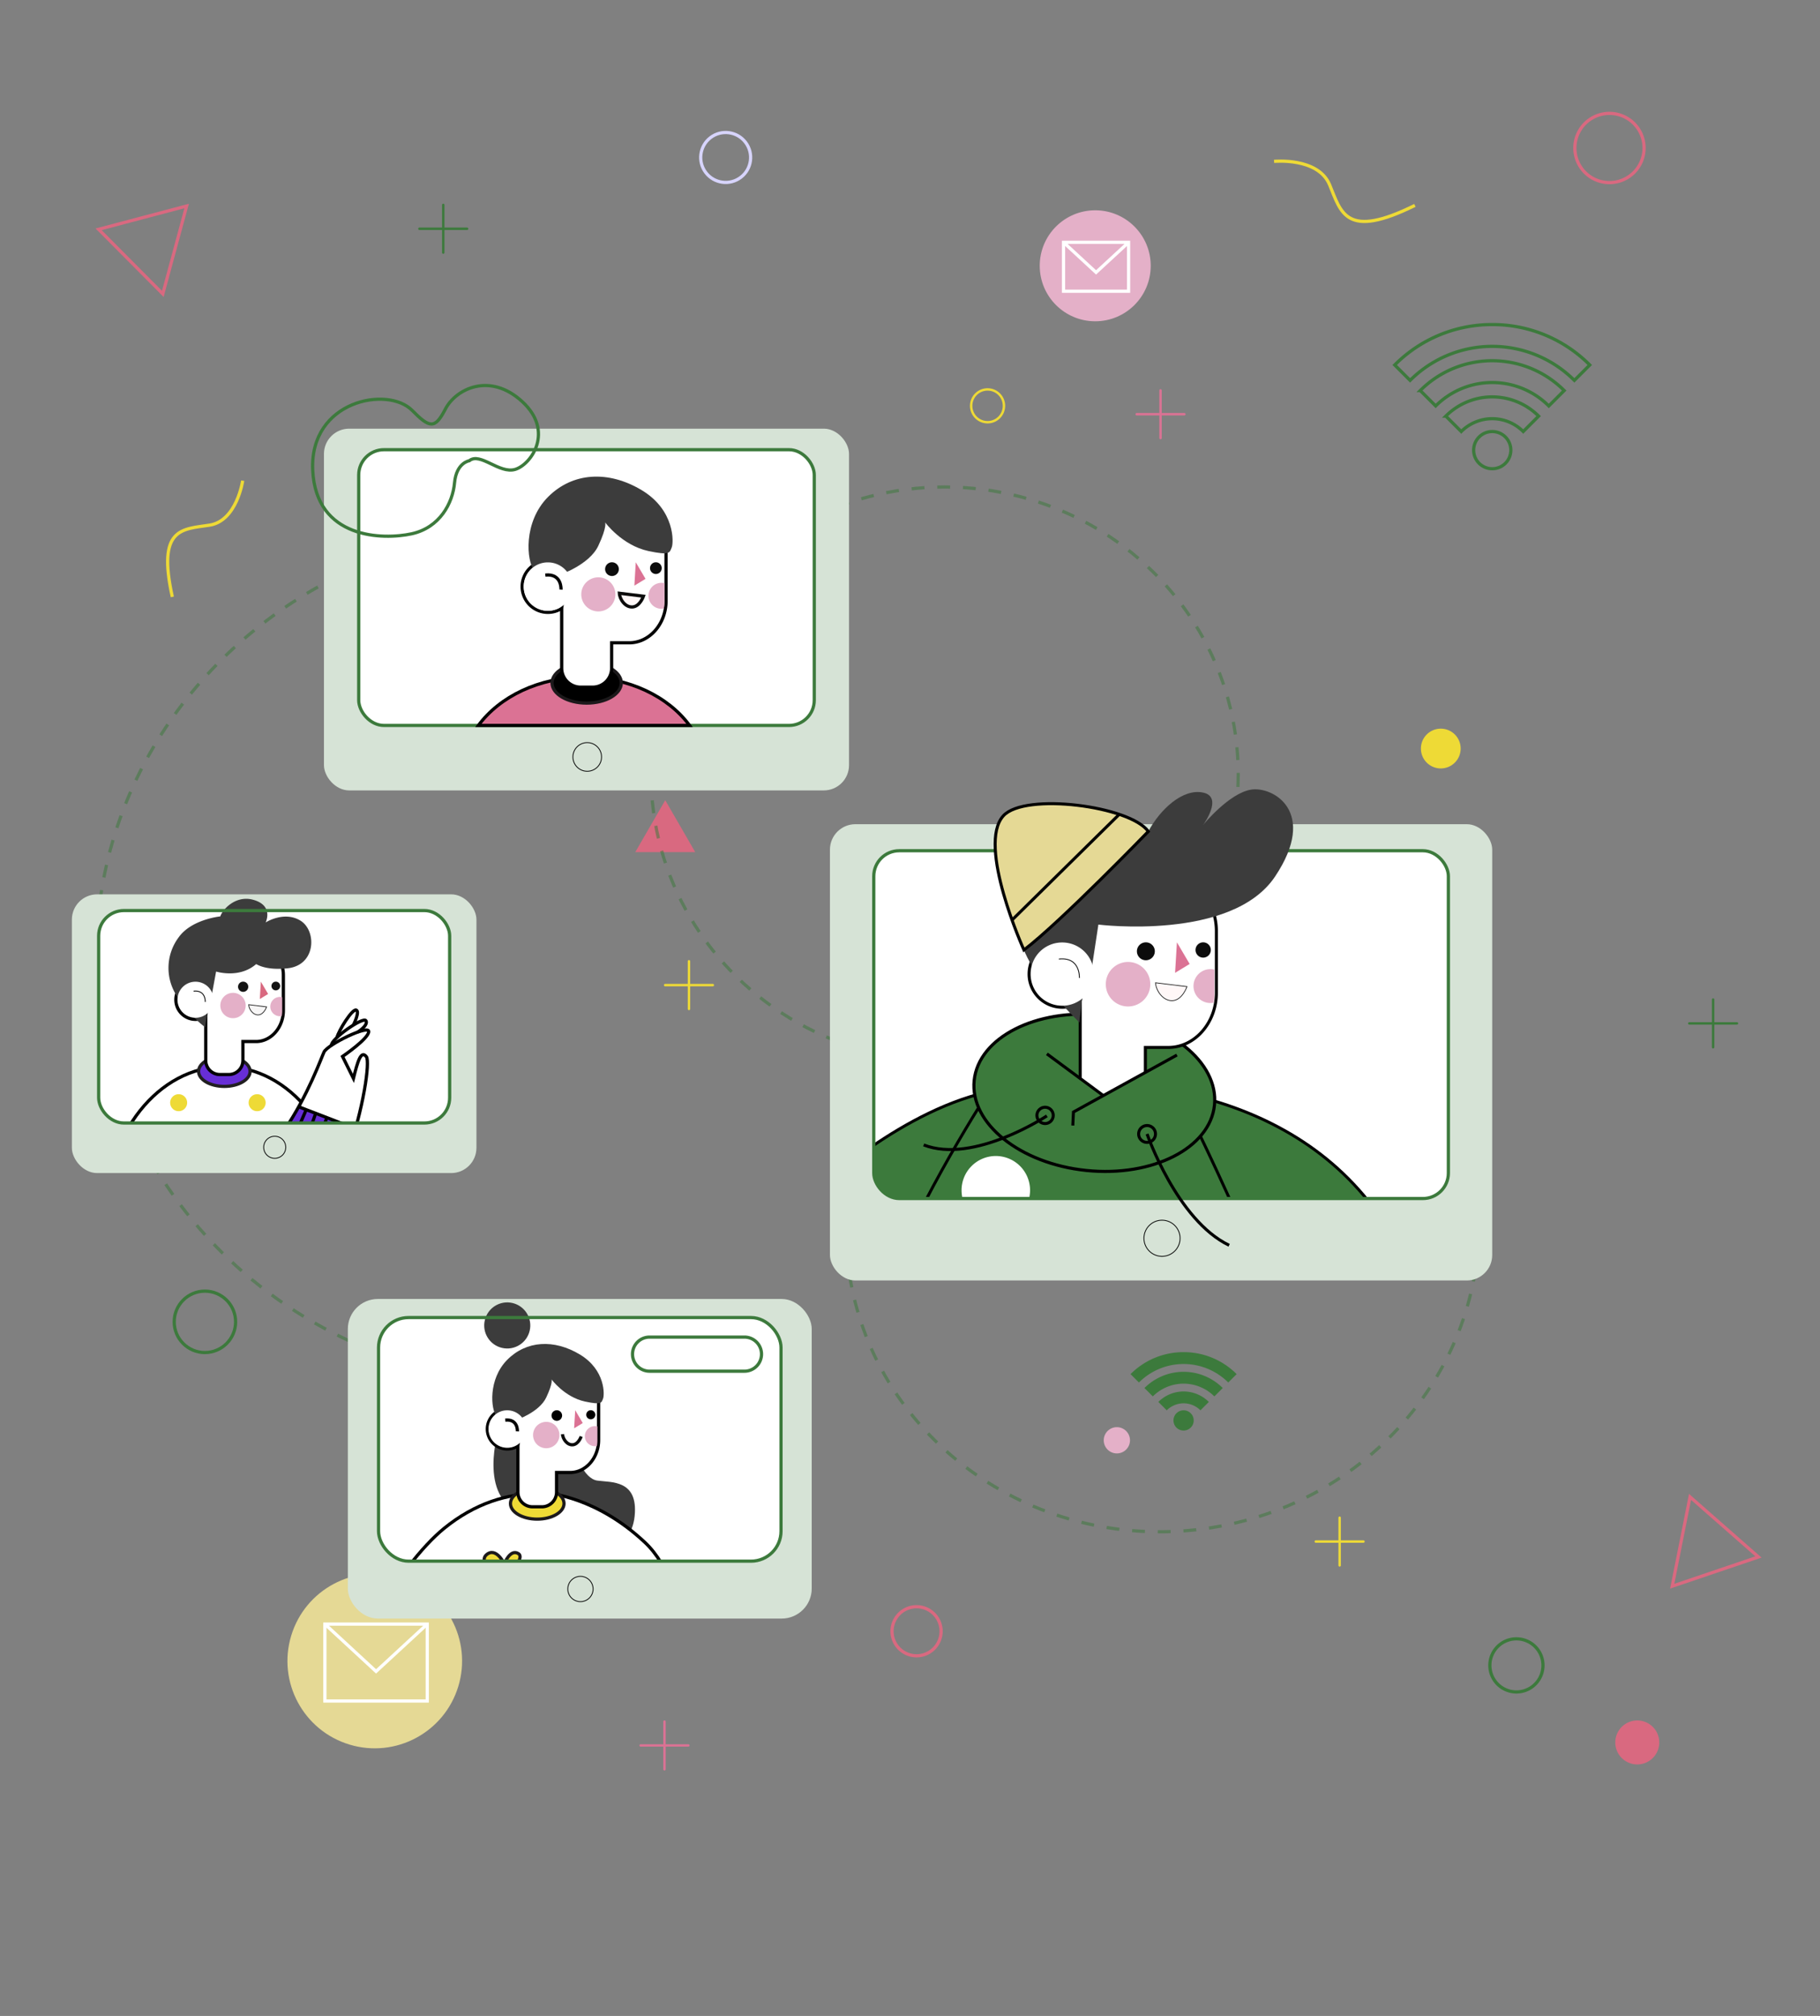 <svg xmlns="http://www.w3.org/2000/svg" xmlns:xlink="http://www.w3.org/1999/xlink" width="567" height="628" viewBox="0 0 567 628"><rect x="0" y="0" width="567" height="628" fill="#808080" stroke="none"/><defs><style>.a,.ab,.ai,.ay,.w,.z{fill:#fff;}.a{stroke:#707070;}.aa,.ae,.af,.ah,.ao,.ap,.at,.ax,.b,.ba,.bc,.e,.f,.g,.h,.j,.m,.n,.o,.q,.s,.t,.u{fill:none;}.c{clip-path:url(#a);}.av,.aw,.bd,.d{fill:#3c7a3c;}.ai,.e,.f{stroke:#3c7a3c;}.aa,.ab,.ac,.ad,.ae,.af,.ah,.ai,.aj,.ak,.am,.ao,.ap,.aq,.as,.at,.av,.aw,.ax,.ay,.az,.ba,.bb,.bc,.bd,.e,.j,.m,.n,.o,.q,.s,.t,.u,.z{stroke-miterlimit:10;}.f,.g,.h{stroke-linecap:round;stroke-linejoin:round;stroke-width:0.75px;}.g{stroke:#db7294;}.h,.q{stroke:#eeda36;}.i{fill:#d96980;}.j{stroke:#fff;}.bb,.k{fill:#e5d995;}.l{fill:#e4b0c8;}.m{stroke:#d96980;}.n{stroke:#9e88e5;}.o{stroke:#672ed6;}.aq,.p{fill:#672ed6;}.ac,.ad,.r{fill:#eeda36;}.s{stroke:#d7d4fc;}.t{stroke:rgba(60,122,60,0.52);}.t,.u{stroke-dasharray:4;}.u{stroke:#c1c0ff;}.v{fill:#d6e3d6;}.x{fill:#3c3c3c;}.y{clip-path:url(#b);}.ac,.ah,.aj,.ao,.ap,.av,.aw,.ax,.ay,.bb,.bc,.bd,.z{stroke:#000;}.aa,.ab,.ad,.ak{stroke:#1c191b;}.ae,.ba{stroke:#020202;}.af,.am,.az{stroke:#0c0c0c;}.ag,.aj{fill:#db7294;}.ah{stroke-width:0.25px;}.al{fill:#0c0c0c;}.am,.az{fill:#fff7f7;}.an{clip-path:url(#c);}.ap{stroke-width:2px;}.aq{stroke:#211f21;}.ar{fill:#141414;}.as{fill:#f7f6f6;stroke:#141414;stroke-width:0.223px;}.at{stroke:#090909;stroke-width:0.275px;}.au{clip-path:url(#d);}.av{stroke-width:0.909px;}.aw{stroke-width:0.972px;}.ax{stroke-width:1.88px;}.ay,.bb,.bc,.bd{stroke-width:0.94px;}.az{stroke-width:0.21px;}.ba{stroke-width:0.259px;}</style><clipPath id="a"><rect class="a" width="567" height="628" transform="translate(52 86)"/></clipPath><clipPath id="b"><rect class="b" width="125.384" height="75.89" rx="9.347"/></clipPath><clipPath id="c"><rect class="b" width="109.348" height="66.184" rx="7.86"/></clipPath><clipPath id="d"><rect class="b" width="179.008" height="108.346" rx="7.933"/></clipPath></defs><g class="c" transform="translate(-52 -86)"><g transform="translate(39 -10.297)"><g transform="translate(35.393 116.546)"><g transform="translate(7.628 0)"><g transform="translate(0.708 15.074)"><g transform="translate(321.482 385.887)"><path class="d" d="M298.13,426.321l2.611,2.611a7.426,7.426,0,0,1,10.5,0l2.612-2.611a11.116,11.116,0,0,0-15.723,0Z" transform="translate(-289.467 -410.813)"/><path class="d" d="M293.312,421.3l2.611,2.611a13.55,13.55,0,0,1,19.164,0L317.7,421.3a17.241,17.241,0,0,0-24.386,0Z" transform="translate(-288.981 -410.124)"/><path class="d" d="M305.018,409.436a23.21,23.21,0,0,0-16.524,6.846l2.611,2.611a19.675,19.675,0,0,1,27.826,0l2.612-2.611A23.213,23.213,0,0,0,305.018,409.436Z" transform="translate(-288.494 -409.436)"/><path class="d" d="M306.521,429.591a3.152,3.152,0,1,0,3.151,3.152A3.152,3.152,0,0,0,306.521,429.591Z" transform="translate(-289.997 -411.472)"/></g><g transform="translate(403.773 65.783)"><path class="e" d="M364.954,157.561l4.8,4.8a13.656,13.656,0,0,1,19.312,0l4.8-4.8a20.443,20.443,0,0,0-28.915,0Z" transform="translate(-349.023 -129.041)"/><path class="e" d="M360.136,154.047l4.8,4.8a24.92,24.92,0,0,1,35.242,0l4.8-4.8a31.707,31.707,0,0,0-44.846,0Z" transform="translate(-352.171 -133.492)"/><path class="e" d="M385.706,137.943a42.69,42.69,0,0,0-30.388,12.59l4.8,4.8a36.183,36.183,0,0,1,51.173,0l4.8-4.8A42.684,42.684,0,0,0,385.706,137.943Z" transform="translate(-355.318 -137.943)"/><circle class="e" cx="5.796" cy="5.796" r="5.796" transform="translate(24.593 33.322)"/></g><g transform="translate(495.539 276.044)"><line class="f" y2="14.87" transform="translate(7.435)"/><line class="f" x2="14.87" transform="translate(0 7.435)"/></g><g transform="translate(86.026 410.079)"><line class="g" y2="14.87" transform="translate(7.435)"/><line class="g" x2="14.87" transform="translate(0 7.435)"/></g><g transform="translate(168.85 500.966)"><line class="g" y2="14.87" transform="translate(7.435)"/><line class="g" x2="14.87" transform="translate(0 7.435)"/></g><g transform="translate(857.401 390.284)"><line class="g" y2="14.87" transform="translate(7.435)"/><line class="g" x2="14.87" transform="translate(0 7.435)"/></g><g transform="translate(323.389 86.274)"><line class="g" y2="14.87" transform="translate(7.435)"/><line class="g" x2="14.87" transform="translate(0 7.435)"/></g><g transform="translate(99.929 28.504)"><line class="f" y2="14.87" transform="translate(7.435)"/><line class="f" x2="14.87" transform="translate(0 7.435)"/></g><g transform="translate(176.48 264.118)"><line class="h" y2="14.87" transform="translate(7.435)"/><line class="h" x2="14.87" transform="translate(0 7.435)"/></g><g transform="translate(379.184 437.452)"><line class="h" y2="14.87" transform="translate(7.435)"/><line class="h" x2="14.87" transform="translate(0 7.435)"/></g><circle class="h" cx="5.111" cy="5.111" r="5.111" transform="translate(271.824 85.987)"/><g transform="translate(747.024 360.228)"><circle class="i" cx="32.832" cy="32.832" r="32.832" transform="translate(0 33.289) rotate(-30.461)"/><g transform="translate(26.184 31.069)"><rect class="j" width="38.5" height="28.924"/><path class="j" d="M645.121,355.5l19.25,17.784,19.25-17.784" transform="translate(-645.121 -355.495)"/></g></g><g transform="translate(52.109 448.181)"><circle class="k" cx="27.201" cy="27.201" r="27.201" transform="translate(0 52.068) rotate(-73.155)"/><g transform="translate(18.373 22.421)"><rect class="j" width="31.897" height="23.963"/><path class="j" d="M88.019,403.464,103.967,418.2l15.948-14.734" transform="translate(-88.019 -403.464)"/></g></g><g transform="translate(293.189 30.187)"><circle class="l" cx="17.287" cy="17.287" r="17.287"/><g transform="translate(7.409 9.981)"><rect class="j" width="20.271" height="15.229"/><path class="j" d="M273.423,122.45l10.136,9.364,10.136-9.364" transform="translate(-273.423 -122.45)"/></g></g><path class="i" d="M181.71,236.28l4.669,8.087,4.669,8.087H172.372l4.669-8.087Z" transform="translate(-5.189 -22.33)"/><path class="m" d="M424.032,379.5l10.657,9.356,10.657,9.357-13.431,4.551-13.432,4.551,2.775-13.907Z" transform="translate(71.75 51.482)"/><path class="m" d="M72.8,115.606l-3.711,13.687-3.711,13.687-10-10.058-10-10.058,13.709-3.63Z" transform="translate(-45.386 -86.752)"/><path class="n" d="M709.929,397.634,706.71,409.5l-3.219,11.87-8.67-8.722-8.671-8.722,11.889-3.148Z" transform="translate(154.889 63.329)"/><path class="m" d="M248.265,407.834a7.643,7.643,0,1,1-7.643-7.643A7.642,7.642,0,0,1,248.265,407.834Z" transform="translate(14.195 65)"/><path class="m" d="M416.512,108.932a10.78,10.78,0,1,1-10.779-10.779A10.78,10.78,0,0,1,416.512,108.932Z" transform="translate(64.95 -98.153)"/><path class="i" d="M284.2,283.025a6.851,6.851,0,1,1-6.851-6.851A6.851,6.851,0,0,1,284.2,283.025Z" transform="translate(26.223 -0.346)"/><path class="i" d="M417.551,428.473a6.85,6.85,0,1,1-6.851-6.851A6.85,6.85,0,0,1,417.551,428.473Z" transform="translate(68.642 78.999)"/><path class="l" d="M290.814,366.2a4.088,4.088,0,1,1-4.089-4.087A4.088,4.088,0,0,1,290.814,366.2Z" transform="translate(30.49 47.147)"/><circle class="m" cx="12.12" cy="12.12" r="12.12" transform="translate(696.533 500.943) rotate(-22.606)"/><circle class="o" cx="10.625" cy="10.625" r="10.625" transform="translate(576.956 295.674)"/><circle class="e" cx="9.565" cy="9.565" r="9.565" transform="translate(23.542 366.881)"/><path class="p" d="M683.374,294.962a8.273,8.273,0,1,1-8.273-8.273A8.273,8.273,0,0,1,683.374,294.962Z" transform="translate(142.266 5.328)"/><path class="e" d="M390.976,414.515a8.273,8.273,0,1,1-8.273-8.273A8.273,8.273,0,0,1,390.976,414.515Z" transform="translate(58.991 68.952)"/><path class="q" d="M618.835,391.926s13.719-1.347,17.309,7.317,5.026,17.053,26.571,6.4" transform="translate(110.915 59.551)"/><path class="q" d="M81.77,172.209s-1.817,12.56-10.354,13.862-16.352.739-11.568,22.347" transform="translate(-36.891 -57.798)"/><path class="q" d="M325.256,107.221s13.719-1.346,17.31,7.319,5.026,17.053,26.571,6.4" transform="translate(40.937 -92.279)"/><path class="r" d="M370.2,228.03a6.194,6.194,0,1,1-6.193-6.195A6.193,6.193,0,0,1,370.2,228.03Z" transform="translate(54.125 -30.17)"/><circle class="s" cx="7.779" cy="7.779" r="7.779" transform="matrix(0.793, -0.609, 0.609, 0.793, 184.439, 12.301)"/></g><path class="t" d="M185.649,437.54c-77.7,0-140.691-59.778-140.691-133.518,0-52.119,31.468-97.264,77.356-119.255" transform="translate(-44.958 -26.499)"/><path class="t" d="M391.348,356.37c5.71,52.2-33.566,99.326-87.726,105.251s-102.695-31.592-108.407-83.795" transform="translate(38.842 -5.315)"/><ellipse class="t" cx="91.475" cy="89.447" rx="91.475" ry="89.447" transform="translate(172.786 131.455)"/><ellipse class="u" cx="89.695" cy="82.901" rx="89.695" ry="82.901" transform="translate(593.557 268.544)"/></g><g transform="translate(0 99.846)"><g transform="translate(0 0)"><g transform="translate(85.974 284.164)"><g transform="translate(0 0)"><rect class="v" width="144.516" height="99.558" rx="9.347" transform="translate(0 0.387)"/><g transform="translate(9.566)"><rect class="w" width="125.384" height="75.89" rx="9.347" transform="translate(0 6.177)"/><path class="x" d="M168.15,331.712s-6.806,21.441,7.1,26.174,15.464.814,18.555,8.218,15.472,4.21,16.655-7.182-7.222-10.5-11.6-11.1-7.292-8.631-7.251-12.813S169.726,322.979,168.15,331.712Z" transform="translate(-130.681 -290.853)"/><g transform="translate(0 6.177)"><g class="y"><g transform="translate(-8.118 54.792)"><g transform="translate(12.744)"><path class="z" d="M183.858,352.241s14.823.905,30.114,15.274,14.891,51.451,14.891,51.451l-45.65-1.166Z" transform="translate(-135.593 -352.241)"/><g transform="translate(0 4.153)"><path class="w" d="M198.7,364.587c10.23,7.652,31.053,53.1,24.442,53.263s-85.523-.475-88-2.927S143.4,390.8,143.4,390.8s16.6-34.112,42.3-34.325C194.27,356.407,187.773,356.419,198.7,364.587Z" transform="translate(-134.764 -356.467)"/><path class="aa" d="M157.051,392.9s-7.231,20.266-5.562,22.56,54.79,2.886,59.24,2.737-3.09-32.1-6.859-41.286" transform="translate(-135.046 -356.816)"/></g></g><g transform="translate(0 0.002)"><path class="ab" d="M185.366,403.938s5.959-3.987,21.359-.2c0,0,2.989,1.343.7,1.952s-8.013-.316-8.013-.316,8.87.811,9.07,2.353-8.361.044-8.361.044,9.225,1.452,9.115,3.017-5.241-.18-10.221.177-14.063,4.012-15.471,3S179.067,406.281,185.366,403.938Z" transform="translate(-122.82 -353.096)"/><path class="z" d="M179.35,352.243c-9.2.083-19.283,2.943-29.052,10.908-13.333,10.871-35.95,45.048-26.075,62.691s32.622,10.763,40.5,7.211,23.284-15.364,24.964-20.193c1.971-5.659,1.11-9.653-5.992-11.429s-33.176,1-38.28,4.328" transform="translate(-121.798 -352.243)"/><path class="ac" d="M190.767,413.718c1.925-5.531,1.131-9.465-5.533-11.3a20.188,20.188,0,0,0-.183,6.163c.434,3.776,1.724,6.974,3.3,8.67A12.008,12.008,0,0,0,190.767,413.718Z" transform="translate(-122.878 -353.101)"/></g><path class="ad" d="M169.014,379.991s-7.777-5.7-4.782-8.319,5.578,2.793,5.578,2.793,1.8-4.75,4.379-3.163S169.014,379.991,169.014,379.991Z" transform="translate(-122.512 -352.561)"/></g></g></g><g transform="translate(31.458)"><path class="ad" d="M188.55,355.356c0,2.684-3.735,4.86-8.343,4.86s-8.342-2.176-8.342-4.86,3.735-4.86,8.342-4.86S188.55,352.672,188.55,355.356Z" transform="translate(-162.231 -291.242)"/><path class="z" d="M164.543,331.674a6.2,6.2,0,1,0,6.2-6.148A6.173,6.173,0,0,0,164.543,331.674Z" transform="translate(-162.106 -290.814)"/><path class="z" d="M190.506,313.5h-7.334c-4.875,0-8.865,4.542-8.865,10.093V334.96c0,.32.017.636.043.949a4.5,4.5,0,0,0-.126,1.041v14.226a4.58,4.58,0,0,0,4.566,4.566H181.7a4.579,4.579,0,0,0,4.566-4.566v-6.123h4.241c4.875,0,8.865-4.542,8.865-10.093V323.591C199.37,318.04,195.381,313.5,190.506,313.5Z" transform="translate(-162.271 -290.609)"/><g transform="translate(0)"><g transform="translate(3.965 14.403)"><path class="x" d="M173.548,328.555s7.19-2.388,9.371-7.028,1.637-5.64,1.637-5.64,4.052,5.549,10.458,6.913c5.287,1.126,5.072.345,5.595-.887.478-1.125.8-8.959-7.23-13.78s-16.658-4.343-22.61,1.66-5.224,15.463-3.223,17.828S172.183,331.307,173.548,328.555Z" transform="translate(-166.097 -304.864)"/></g><circle class="x" cx="7.179" cy="7.179" r="7.179" transform="translate(0 13.973) rotate(-76.718)"/></g><g transform="translate(2.797 35.068)"><path class="w" d="M164.909,331.68a5.839,5.839,0,1,0,5.838-5.791A5.815,5.815,0,0,0,164.909,331.68Z" transform="translate(-164.909 -325.889)"/><path class="ae" d="M174,332.5s.257-3.934-3.783-3.5" transform="translate(-165 -325.942)"/></g><g transform="translate(16.678 35.044)"><g transform="translate(5.746)"><circle cx="1.653" cy="1.653" r="1.653"/><path d="M195.888,327.275a1.411,1.411,0,1,0,1.411-1.41A1.412,1.412,0,0,0,195.888,327.275Z" transform="translate(-185.065 -325.864)"/></g><path class="af" d="M194.181,334.169s-.831,2.421-2.587,2.587-3.132-1.78-3.228-3.3" transform="translate(-179.191 -325.994)"/><g transform="translate(0 3.623)"><path class="l" d="M179.031,333.659a4.109,4.109,0,1,0,4.109-4.109A4.11,4.11,0,0,0,179.031,333.659Z" transform="translate(-179.031 -329.55)"/><path class="l" d="M198.633,330.9a3.092,3.092,0,0,1,.725.089v4.262a8.732,8.732,0,0,1-.153,1.853,3.773,3.773,0,0,1-.572.052,3.128,3.128,0,1,1,0-6.255Z" transform="translate(-179.313 -329.573)"/></g><path class="ag" d="M192.387,325.864l-.338,5.629,2.688-1.638Z" transform="translate(-179.254 -325.864)"/></g></g><path class="e" d="M245.428,313.313h-29.56A5.314,5.314,0,0,1,210.554,308h0a5.314,5.314,0,0,1,5.314-5.314h29.56A5.313,5.313,0,0,1,250.742,308h0A5.313,5.313,0,0,1,245.428,313.313Z" transform="translate(-131.435 -290.424)"/></g><rect class="e" width="125.384" height="75.89" rx="9.347" transform="translate(9.566 6.177)"/></g><path class="ah" d="M197.921,382.456a3.94,3.94,0,1,1-3.94-3.94A3.941,3.941,0,0,1,197.921,382.456Z" transform="translate(-121.518 -291.721)"/></g><g transform="translate(75.005 0)"><rect class="v" width="163.579" height="112.691" rx="7.86" transform="translate(3.527 13.439)"/><rect class="ai" width="141.924" height="85.9" rx="7.86" transform="translate(14.355 19.992)"/><path class="aj" d="M263.03,243.756h65.807c-6.64-8.995-18.886-15.032-32.9-15.032S269.67,234.762,263.03,243.756Z" transform="translate(-211.4 -137.863)"/><ellipse class="ak" cx="10.785" cy="6.284" rx="10.785" ry="6.284" transform="translate(74.585 86.362)"/><path class="z" d="M273.348,209.287a8.014,8.014,0,1,0,8.014-7.948A7.981,7.981,0,0,0,273.348,209.287Z" transform="translate(-208.068 -146.706)"/><path class="z" d="M303.7,189.786h-9.481c-6.3,0-11.46,5.871-11.46,13.048v14.7c0,.414.021.823.056,1.228a5.8,5.8,0,0,0-.163,1.347V238.5a5.92,5.92,0,0,0,5.9,5.9h3.761a5.92,5.92,0,0,0,5.9-5.9v-7.918H303.7c6.3,0,11.46-5.872,11.46-13.049v-14.7C315.156,195.657,310,189.786,303.7,189.786Z" transform="translate(-205.065 -150.437)"/><g transform="translate(67.256 28.378)"><path class="x" d="M284.473,212.12s9.3-3.088,12.115-9.086,2.117-7.291,2.117-7.291,5.239,7.174,13.52,8.938c6.836,1.455,6.558.444,7.232-1.147.618-1.455,1.036-11.583-9.346-17.816s-21.536-5.614-29.231,2.147-6.755,19.991-4.168,23.048S282.71,215.679,284.473,212.12Z" transform="translate(-274.841 -181.493)"/></g><path class="e" d="M272.8,183.478s-4.016.574-4.591,6.886-4.591,13.962-13.389,15.875-29.837,1.721-30.794-19.891,23.335-26.3,30.985-18.553c5.416,5.487,7.076,5.929,10.328-.382s13.835-11.651,23.939-2.383,2.838,19.6-2.135,21.127S276.228,180.7,272.8,183.478Z" transform="translate(-224.002 -160.042)"/><g transform="translate(65.746 55.094)"><path class="w" d="M273.7,209.174a7.548,7.548,0,1,0,7.549-7.486A7.518,7.518,0,0,0,273.7,209.174Z" transform="translate(-273.7 -201.688)"/><path class="ae" d="M283.686,209.209s.332-5.087-4.89-4.52" transform="translate(-272.054 -200.733)"/></g><g transform="translate(83.69 55.062)"><g transform="translate(7.429 0.001)"><path class="al" d="M292.88,203.8a2.137,2.137,0,1,0,2.136-2.137A2.138,2.138,0,0,0,292.88,203.8Z" transform="translate(-292.88 -201.664)"/><path class="al" d="M303.456,203.487a1.824,1.824,0,1,0,1.824-1.823A1.826,1.826,0,0,0,303.456,203.487Z" transform="translate(-289.465 -201.664)"/></g><path class="am" d="M303.749,209.877s-1.074,3.13-3.346,3.346-4.049-2.3-4.173-4.266Z" transform="translate(-284.368 -199.309)"/><g transform="translate(0 4.684)"><path class="l" d="M287.264,210.517a5.313,5.313,0,1,0,5.313-5.313A5.313,5.313,0,0,0,287.264,210.517Z" transform="translate(-287.264 -205.204)"/><path class="l" d="M307.132,206.5a4.063,4.063,0,0,1,.938.112v5.51a11.35,11.35,0,0,1-.2,2.4,4.861,4.861,0,0,1-.74.067,4.043,4.043,0,1,1,0-8.086Z" transform="translate(-282.154 -204.786)"/></g><path class="ag" d="M300.205,201.663l-.437,7.278,3.475-2.117Z" transform="translate(-283.226 -201.663)"/></g><path class="ah" d="M294.217,248.593a4.46,4.46,0,1,1-4.46-4.461A4.459,4.459,0,0,1,294.217,248.593Z" transform="translate(-204.209 -132.888)"/></g><g transform="translate(0 158.505)"><rect class="v" width="126.034" height="86.826" rx="7.86"/><path class="ah" d="M151.672,209.93a3.436,3.436,0,1,1-3.436-3.436A3.436,3.436,0,0,1,151.672,209.93Z" transform="translate(-85.041 -131.137)"/><g transform="translate(8.343 1.388)"><rect class="w" width="109.348" height="66.184" rx="7.86" transform="translate(0 3.662)"/><g transform="translate(0 3.662)"><g class="an"><g transform="translate(2.07 30.918)"><g transform="translate(0 17.704)"><path class="z" d="M133.467,185.219c-20.479,0-37.081,20.884-37.081,46.645h74.162C170.548,206.1,153.947,185.219,133.467,185.219Z" transform="translate(-96.386 -185.219)"/><g transform="translate(8.206 8.586)"><path class="r" d="M121.5,196.29a2.647,2.647,0,1,1-2.647-2.647A2.647,2.647,0,0,1,121.5,196.29Z" transform="translate(-104.21 -193.643)"/><circle class="r" cx="2.941" cy="2.941" r="2.941" transform="translate(24.855 9.593)"/><path class="r" d="M145.492,196.29a2.647,2.647,0,1,1-2.647-2.647A2.647,2.647,0,0,1,145.492,196.29Z" transform="translate(-103.748 -193.643)"/><circle class="r" cx="2.28" cy="2.28" r="2.28" transform="translate(49.71 7.206)"/><path class="r" d="M112.549,207.51a2.758,2.758,0,1,1-2.757-2.757A2.757,2.757,0,0,1,112.549,207.51Z" transform="translate(-104.387 -193.429)"/><circle class="r" cx="2.941" cy="2.941" r="2.941" transform="translate(14.279 19.119)"/><circle class="r" cx="2.427" cy="2.427" r="2.427" transform="translate(42.042 19.119)"/><path class="r" d="M162.387,219.516a2.354,2.354,0,1,1-2.354-2.353A2.353,2.353,0,0,1,162.387,219.516Z" transform="translate(-103.411 -193.19)"/><path class="r" d="M109.438,220.672a2.5,2.5,0,1,1-2.5-2.5A2.5,2.5,0,0,1,109.438,220.672Z" transform="translate(-104.437 -193.17)"/><path class="r" d="M137.767,223.125a2.5,2.5,0,1,1-2.5-2.5A2.5,2.5,0,0,1,137.767,223.125Z" transform="translate(-103.891 -193.123)"/></g></g><g transform="translate(55.754)"><path class="p" d="M172.342,207.408l.739-2.487s.075-.665-.878-1.032l-15.548-5.984s-1.248-.732-1.59.165-2.762,4.861-2.762,4.861-.693,1.007.152,1.473,14.064,5.447,14.064,5.447l3.378,1.4s1.065.382,1.238-.127S172.342,207.408,172.342,207.408Z" transform="translate(-151.068 -167.276)"/><path class="w" d="M176.338,190.516s1.313-6.786.229-8.058-2.108.092-2.644,1.808-1.383,4.959-1.383,4.959l-3.4-6.843s7.568-5.515,7.849-6.521.351-1.683-.174-1.689a14.323,14.323,0,0,0-2.138.426s2.554-2.465,1.761-3.34-3.56,1.135-3.56,1.135.993-3.743.536-4.461-3.553,3.539-4.408,5.127-2.39,4.22-2.39,4.22-1.019.8-.974,1.222-1.249,1.373-1.446,1.551-1.74,3.4-3.2,6.688-3.618,7.753-3.618,7.753l-1.057,2.032s-1.129,1.653,1.22,2.325,11.642,4.481,11.642,4.481l2.946,1.133s.885,1.238,1.6-1.61S176.338,190.516,176.338,190.516Z" transform="translate(-150.99 -167.849)"/><g transform="translate(0 0.054)"><path class="ao" d="M170.616,213.112c5.115-14.284,7.258-29.23,6.046-30.774-1.684-2.147-2.727,1.517-4.027,6.767l-3.4-6.843s8.161-5.554,8.161-7.767-12.8,4.048-13.922,6.376c-.723,1.5-5.063,13.733-12.388,24.366" transform="translate(-151.086 -167.784)"/><path class="ao" d="M173.674,174.737s3.37-2.091,2.582-3.541-11.006,5.765-10.753,7.67" transform="translate(-150.808 -167.843)"/><path class="ao" d="M172.3,172.607s2.1-4.164.895-4.677-5.5,6.411-6,8.531" transform="translate(-150.775 -167.902)"/></g><g transform="translate(0.704 30.209)"><line class="ao" x1="17.697" y1="6.811" transform="translate(3.789)"/><line class="ao" x1="19.169" y1="7.944" transform="translate(0 6.256)"/><g transform="translate(3.244 0.889)"><line class="ao" x1="2.734" y2="7.148" transform="translate(13.217 5.04)"/><line class="ao" x1="2.737" y2="7.047" transform="translate(9.821 3.735)"/><line class="ao" x1="2.666" y2="6.954" transform="translate(6.713 2.38)"/><line class="ao" x1="2.422" y2="6.94" transform="translate(3.438 1.082)"/><line class="ao" x1="2.897" y2="6.674"/></g></g></g></g></g></g><g transform="translate(21.752)"><path class="ap" d="M118.446,164.834a5.615,5.615,0,1,0,5.614-5.568A5.592,5.592,0,0,0,118.446,164.834Z" transform="translate(-115.643 -133.435)"/><path class="aq" d="M140.94,186.758c0,2.582-3.592,4.674-8.023,4.674s-8.022-2.093-8.022-4.674,3.592-4.674,8.022-4.674S140.94,184.177,140.94,186.758Z" transform="translate(-115.519 -132.995)"/><path class="z" d="M142.74,147.775h-7.052c-4.689,0-8.524,4.369-8.524,9.707v10.932c0,.309.015.613.041.913a4.328,4.328,0,0,0-.12,1v13.681a4.4,4.4,0,0,0,4.39,4.39h2.8a4.4,4.4,0,0,0,4.391-4.39V178.12h4.077c4.689,0,8.525-4.368,8.525-9.707V157.482C151.265,152.144,147.429,147.775,142.74,147.775Z" transform="translate(-115.477 -133.656)"/><g transform="translate(16.151 25.807)"><g transform="translate(5.525)"><path class="ar" d="M136.962,160.832a1.59,1.59,0,1,0,1.59-1.59A1.59,1.59,0,0,0,136.962,160.832Z" transform="translate(-136.962 -159.242)"/><path class="ar" d="M147.173,160.6a1.357,1.357,0,1,0,1.357-1.358A1.357,1.357,0,0,0,147.173,160.6Z" transform="translate(-136.765 -159.242)"/></g><path class="as" d="M145.79,166.968s-.8,2.328-2.488,2.488-3.013-1.712-3.1-3.173Z" transform="translate(-131.374 -159.106)"/><g transform="translate(0 3.484)"><circle class="l" cx="3.951" cy="3.951" r="3.951"/><path class="l" d="M149.825,163.91a3.023,3.023,0,0,1,.7.085v4.1a8.488,8.488,0,0,1-.147,1.782,3.633,3.633,0,0,1-.551.05,3.007,3.007,0,0,1,0-6.015Z" transform="translate(-131.247 -162.637)"/></g><path class="i" d="M143.938,159.242l-.325,5.413,2.585-1.575Z" transform="translate(-131.309 -159.242)"/></g><path class="x" d="M129.308,163.215l1.224-6.634s6.866,2.2,12.115-2.011-3.368-5.9-1.977-2.767,6.2,4.421,12.161,3.764c8.866-.977,9.088-11.688,3.993-14.832s-10.859.553-10.859.553,2.654-5.313-3.98-7.085c-5.454-1.456-9.537,3.161-10.138,5.2,0,0-8.987.886-12.985,6.531a15.92,15.92,0,0,0-.363,18.552,36.768,36.768,0,0,0,8.655,9.47S127.924,165.992,129.308,163.215Z" transform="translate(-115.696 -133.923)"/><g transform="translate(2.803 25.831)"><path class="w" d="M118.446,164.834a5.615,5.615,0,1,0,5.614-5.568A5.592,5.592,0,0,0,118.446,164.834Z" transform="translate(-118.446 -159.266)"/><path class="at" d="M127,165.515s.247-3.783-3.638-3.363" transform="translate(-118.351 -159.211)"/></g></g><rect class="b" width="109.348" height="66.184" rx="7.86" transform="translate(0 3.662)"/><rect class="e" width="109.348" height="66.184" rx="7.86" transform="translate(0 3.662)"/></g></g><g transform="translate(236.165 125.788)"><g transform="translate(0 10.865)"><rect class="v" width="206.322" height="142.137" rx="7.933"/><path class="ah" d="M363.6,358.156a5.625,5.625,0,1,1-5.624-5.624A5.625,5.625,0,0,1,363.6,358.156Z" transform="translate(-254.522 -229.169)"/></g><g transform="translate(13.657)"><rect class="w" width="179.008" height="108.346" rx="7.933" transform="translate(0 19.131)"/><g transform="translate(0 19.131)"><g class="au"><g transform="translate(-33.341 71.831)"><path class="av" d="M296.832,360.127s27.029-25.814,55.8-31.142,86.379-4.8,117.564,36.426-45.456,77.7-47.571,77.959S296.038,422.8,291.282,419.209,268.554,394.22,296.832,360.127Z" transform="translate(-281.271 -326.189)"/><g transform="translate(26.296)"><path class="av" d="M403.827,339.046s46.612,93.638,36.178,111.525-87.659,34.948-126.2,15.4c-45.068-22.856,14.226-117.746,28.229-139.612Z" transform="translate(-297.176 -326.362)"/><path class="w" d="M317.979,351.107a10.671,10.671,0,1,0,10.672-10.672A10.672,10.672,0,0,0,317.979,351.107Z" transform="translate(-283.587 -317.169)"/></g></g></g></g><rect class="e" width="179.008" height="108.346" rx="7.933" transform="translate(0 19.131)"/><g transform="translate(15.546)"><ellipse class="aw" cx="24.333" cy="37.629" rx="24.333" ry="37.629" transform="translate(13.248 114.896) rotate(-84.148)"/><g transform="translate(22.266)"><g transform="translate(7.035)"><path class="ax" d="M330.989,309.971a9.854,9.854,0,1,0,9.853-9.772A9.814,9.814,0,0,0,330.989,309.971Z" transform="translate(-326.98 -252.491)"/><path class="ay" d="M367.81,287.767H355.434c-8.228,0-14.96,7.664-14.96,17.033v19.184c0,.541.028,1.075.073,1.6a7.619,7.619,0,0,0-.212,1.757v24.008a7.727,7.727,0,0,0,7.7,7.706h4.91a7.727,7.727,0,0,0,7.7-7.706V341.018h7.157c8.228,0,14.96-7.664,14.96-17.033V304.8C382.771,295.431,376.039,287.767,367.81,287.767Z" transform="translate(-320.875 -260.612)"/><g transform="translate(27.433 47.666)"><g transform="translate(9.696 0.001)"><path class="al" d="M351.023,302.963a2.79,2.79,0,1,0,2.789-2.789A2.79,2.79,0,0,0,351.023,302.963Z" transform="translate(-351.023 -300.174)"/><path class="al" d="M362.07,302.555a2.382,2.382,0,1,0,2.382-2.381A2.382,2.382,0,0,0,362.07,302.555Z" transform="translate(-343.807 -300.174)"/></g><path class="az" d="M364.337,308.993s-1.4,4.085-4.366,4.366-5.287-3-5.447-5.568Z" transform="translate(-339.04 -295.198)"/><g transform="translate(0 6.114)"><path class="l" d="M345.158,310.806a6.934,6.934,0,1,0,6.934-6.934A6.934,6.934,0,0,0,345.158,310.806Z" transform="translate(-345.158 -303.872)"/><path class="l" d="M366.963,305.224a5.243,5.243,0,0,1,1.225.149v7.192a14.773,14.773,0,0,1-.258,3.126,6.2,6.2,0,0,1-.967.089,5.278,5.278,0,0,1,0-10.556Z" transform="translate(-334.361 -302.989)"/></g><path class="ag" d="M358.789,300.174l-.571,9.5,4.536-2.764Z" transform="translate(-336.627 -300.174)"/></g><path class="x" d="M351.407,328.508l2.283-15.028s41.576,5.213,55.053-14.983-.684-28.191-7.539-27.049-14.864,10.966-14.864,10.966,6.378-8.681,0-10.052-13.426,5.254-17.1,12.107c0,0-27.4-2.554-36.669,14.028s-1.756,28.347,15.188,45.479l1.133-9.582Z" transform="translate(-328.564 -271.342)"/><g transform="translate(4.009 47.708)"><path class="w" d="M330.989,309.971a9.854,9.854,0,1,0,9.853-9.772A9.814,9.814,0,0,0,330.989,309.971Z" transform="translate(-330.989 -300.199)"/><path class="ba" d="M342.7,309.245s.433-6.638-6.383-5.9" transform="translate(-327.512 -298.182)"/></g></g><g transform="translate(0 4.474)"><path class="bb" d="M372.022,282.7s-27.4,28.305-38.75,36.92c0,0-14.772-32.691-6.387-41.814C333.609,270.49,366.409,274.787,372.022,282.7Z" transform="translate(-324.309 -274.048)"/><line class="bc" x1="33.4" y2="32.92" transform="translate(5.258 3.329)"/></g></g><g transform="translate(34.012 82.405)"><path class="d" d="M375,322.257l4.465,16.575-33.817,10.71L343.9,342.62l-12.49-7.423,5.171-13.988,14.792,11.5.975.805s.539.916,3.278-.592Z" transform="translate(-331.414 -321.171)"/><g transform="translate(4.371)"><path class="bd" d="M371.385,321.41l-32.244,17.751-.2,4.213" transform="translate(-330.865 -321.04)"/><line class="bc" x2="17.58" y2="12.998"/></g></g><g transform="translate(0 99.033)"><path class="bc" d="M349.224,332.871S326.408,348,310.841,341.924" transform="translate(-310.841 -330.18)"/><circle class="bc" cx="2.546" cy="2.546" r="2.546" transform="translate(35.276)"/><g transform="translate(66.971 5.706)"><path class="bc" d="M351.35,337.319a2.623,2.623,0,1,0,2.624-2.624A2.623,2.623,0,0,0,351.35,337.319Z" transform="translate(-351.35 -334.695)"/><path class="bc" d="M352.937,336.282s9.308,26.865,25.564,34.675" transform="translate(-350.313 -333.658)"/></g></g></g></g></g></g></g></g></g></g></svg>